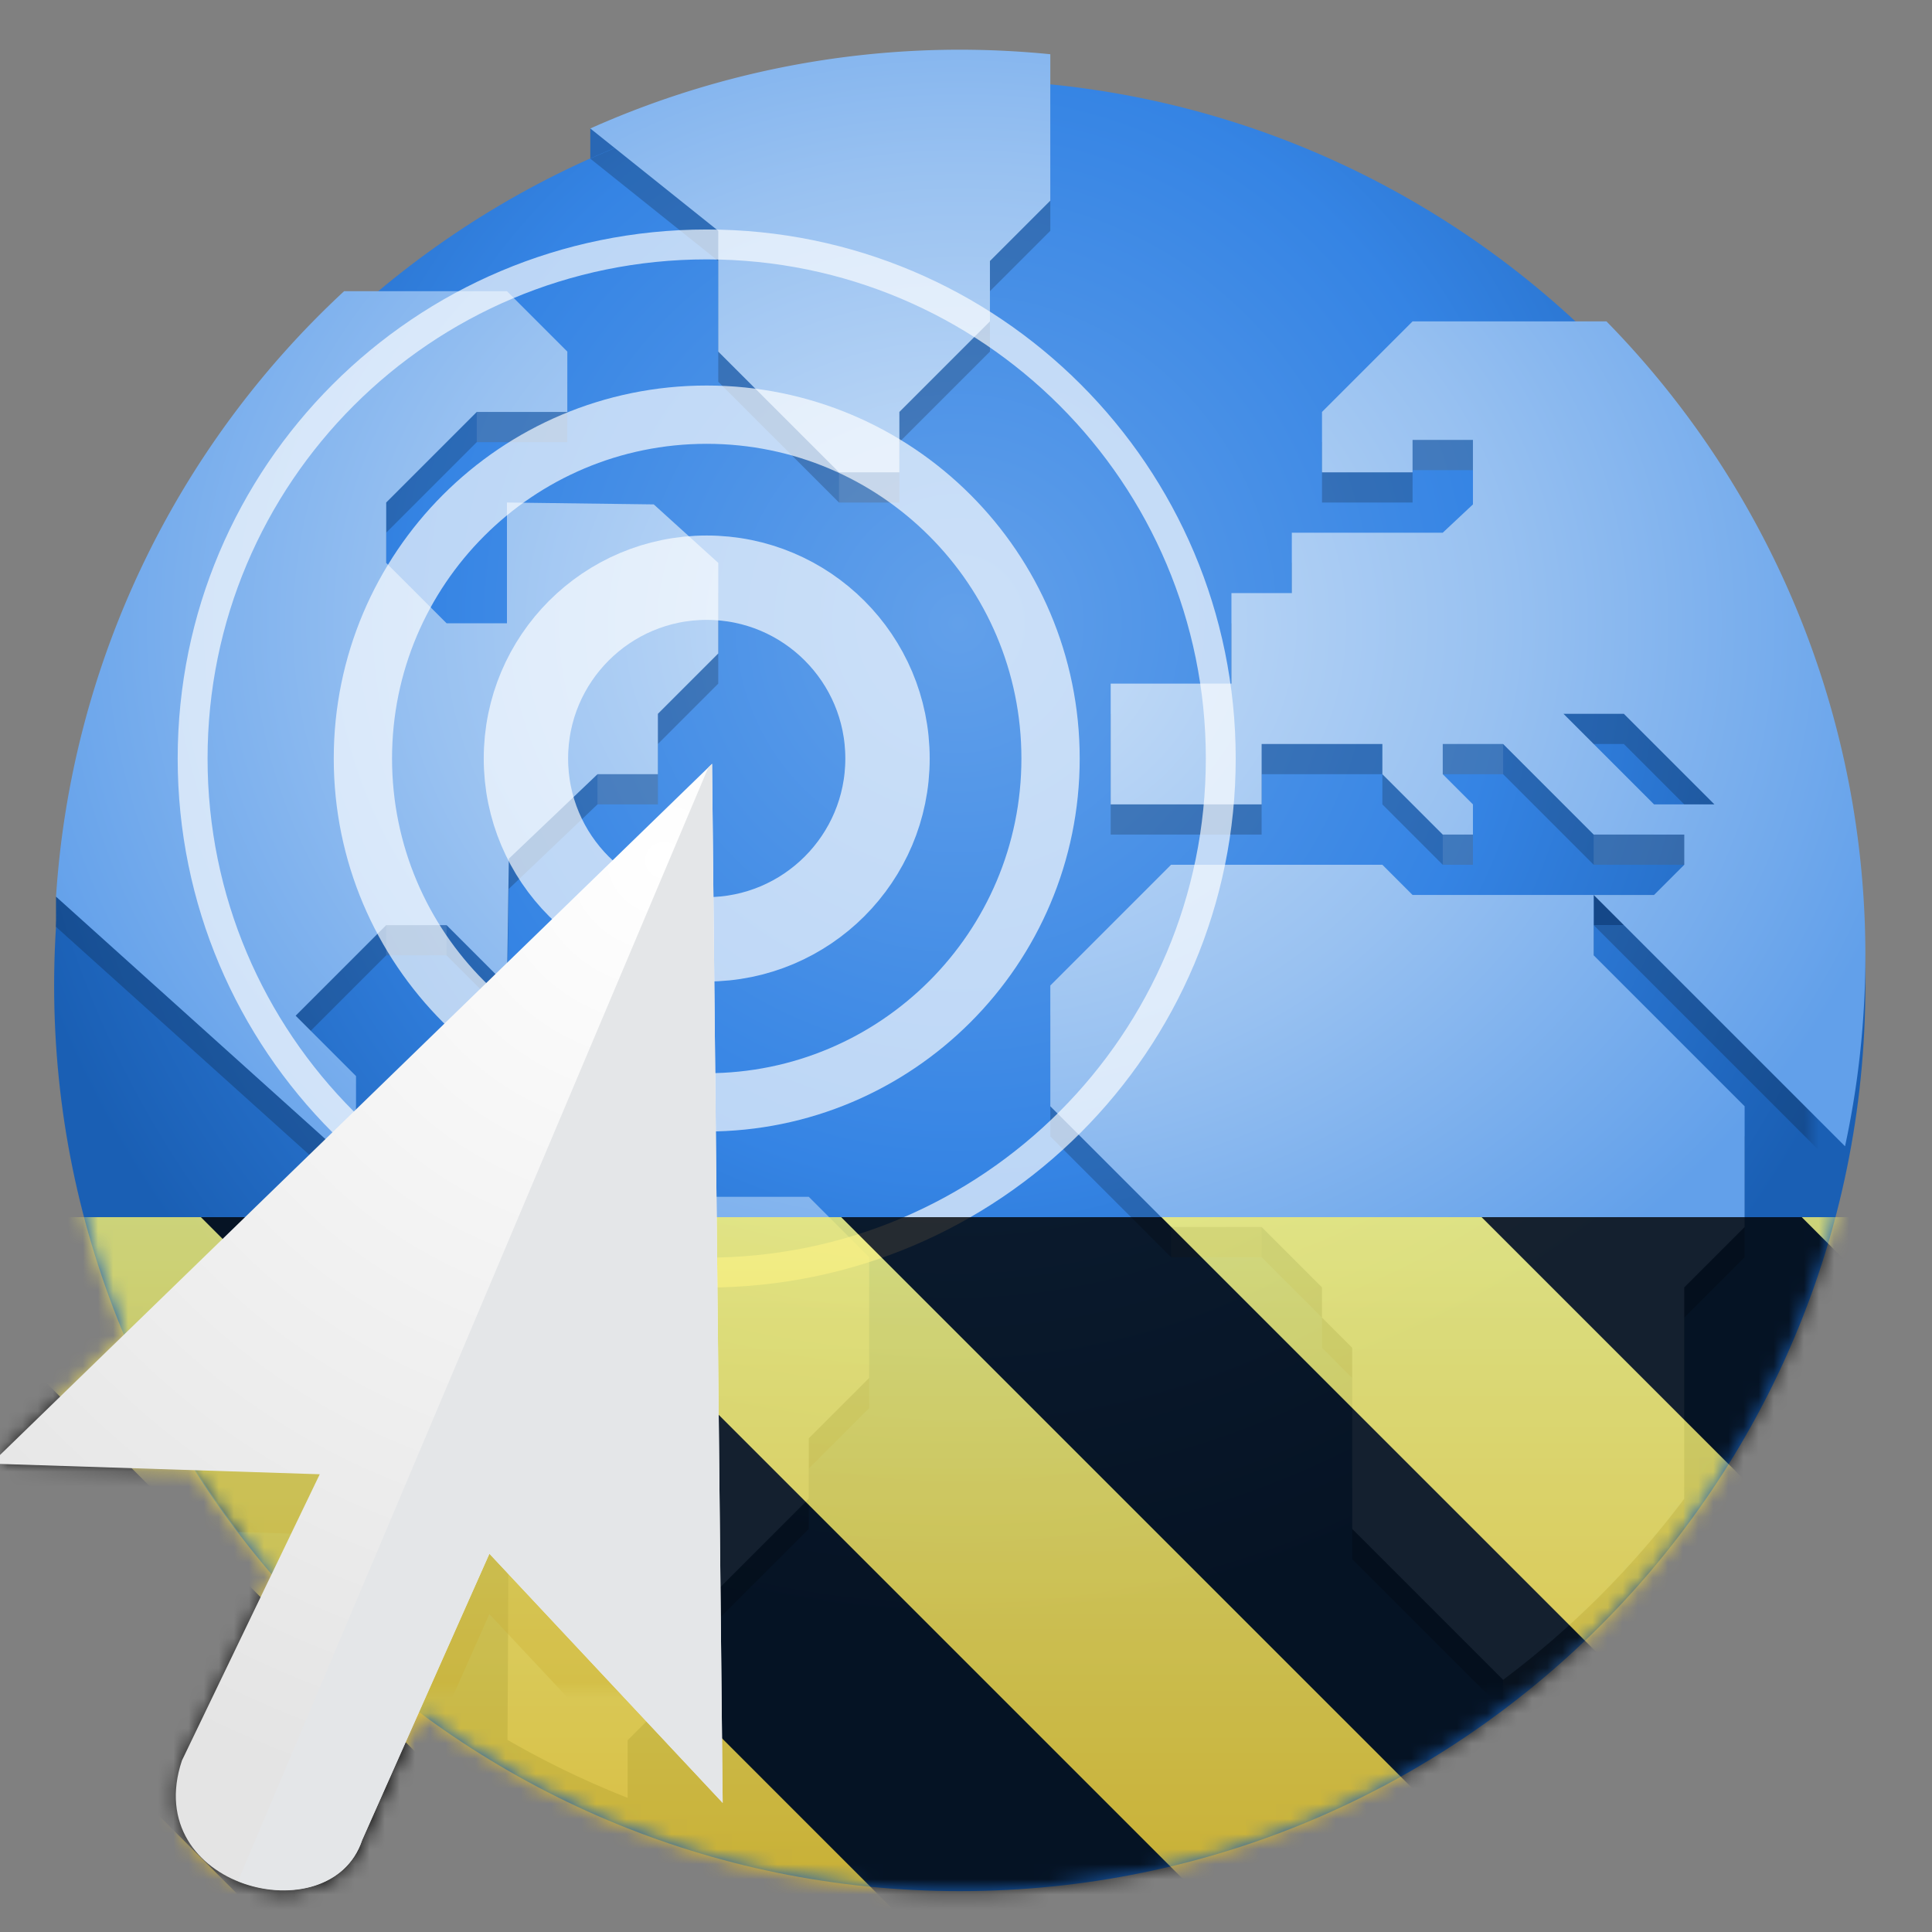 <svg xmlns="http://www.w3.org/2000/svg" xmlns:xlink="http://www.w3.org/1999/xlink" height="128" width="128"><rect width="100%" height="100%" fill="#808080" stroke="none"/><defs><mask id="T"><g filter="url(#a)"><path d="M0 0h128v128H0z" fill-opacity=".1"/></g></mask><mask id="au"><g filter="url(#a)"><path d="M0 0h128v128H0z" fill-opacity=".1"/></g></mask><mask id="aF"><use xlink:href="#b"/></mask><mask id="F"><g filter="url(#a)"><path d="M0 0h128v128H0z" fill-opacity=".1"/></g></mask><mask id="as"><g filter="url(#a)"><path d="M0 0h128v128H0z" fill-opacity=".1"/></g></mask><mask id="H"><g filter="url(#a)"><path d="M0 0h128v128H0z" fill-opacity=".1"/></g></mask><mask id="ay"><g filter="url(#a)"><path d="M0 0h128v128H0z" fill-opacity=".668"/></g></mask><mask id="J"><g filter="url(#a)"><path d="M0 0h128v128H0z" fill-opacity=".1"/></g></mask><mask id="aE"><g filter="url(#a)"><path d="M0 0h128v128H0z" fill-opacity=".5"/></g></mask><mask id="L"><g filter="url(#a)"><path d="M0 0h128v128H0z" fill-opacity=".1"/></g></mask><mask id="az"><g filter="url(#a)"><path d="M0 0h128v128H0z" fill-opacity=".668"/></g></mask><mask id="N"><g filter="url(#a)"><path d="M0 0h128v128H0z" fill-opacity=".1"/></g></mask><mask id="at"><g filter="url(#a)"><path d="M0 0h128v128H0z" fill-opacity=".1"/></g></mask><mask id="P"><g filter="url(#a)"><path d="M0 0h128v128H0z" fill-opacity=".1"/></g></mask><mask id="aA"><g filter="url(#a)"><path d="M0 0h128v128H0z" fill-opacity=".668"/></g></mask><mask id="R"><g filter="url(#a)"><path d="M0 0h128v128H0z" fill-opacity=".1"/></g></mask><mask id="aq"><g filter="url(#a)"><path d="M0 0h128v128H0z" fill-opacity=".1"/></g></mask><mask id="ax"><g filter="url(#a)"><path d="M0 0h128v128H0z" fill-opacity=".1"/></g></mask><mask id="aB"><g filter="url(#a)"><path d="M0 0h128v128H0z" fill-opacity=".3"/></g></mask><mask id="V"><g filter="url(#a)"><path d="M0 0h128v128H0z" fill-opacity=".1"/></g></mask><mask id="X"><g filter="url(#a)"><path d="M0 0h128v128H0z" fill-opacity=".668"/></g></mask><mask id="an"><g filter="url(#a)"><path d="M0 0h128v128H0z" fill-opacity=".2"/></g></mask><mask id="Z"><g filter="url(#a)"><path d="M0 0h128v128H0z" fill-opacity=".668"/></g></mask><mask id="av"><g filter="url(#a)"><path d="M0 0h128v128H0z" fill-opacity=".1"/></g></mask><mask id="ab"><g filter="url(#a)"><path d="M0 0h128v128H0z" fill-opacity=".668"/></g></mask><mask id="ar"><g filter="url(#a)"><path d="M0 0h128v128H0z" fill-opacity=".1"/></g></mask><mask id="ad"><g filter="url(#a)"><path d="M0 0h128v128H0z" fill-opacity=".3"/></g></mask><mask id="aw"><g filter="url(#a)"><path d="M0 0h128v128H0z" fill-opacity=".1"/></g></mask><mask id="f"><g filter="url(#a)"><path d="M0 0h128v128H0z" fill-opacity=".8"/></g></mask><mask id="am"><g filter="url(#a)"><path d="M0 0h128v128H0z" fill-opacity=".1"/></g></mask><mask id="ai"><g filter="url(#a)"><path d="M0 0h128v128H0z" fill-opacity=".5"/></g></mask><mask id="ap"><g filter="url(#a)"><path d="M0 0h128v128H0z" fill-opacity=".1"/></g></mask><mask id="C"><g filter="url(#a)"><path d="M0 0h128v128H0z" fill-opacity=".2"/></g></mask><mask id="A"><g filter="url(#a)"><path d="M0 0h128v128H0z" fill-opacity=".1"/></g></mask><clipPath id="q"><path d="M0 0h192v152H0z"/></clipPath><clipPath id="v"><path d="M0 0h192v152H0z"/></clipPath><clipPath id="c"><path d="M0 0h192v152H0z"/></clipPath><clipPath id="h"><path d="M0 0h192v152H0z"/></clipPath><clipPath id="k"><path d="M0 0h192v152H0z"/></clipPath><clipPath id="n"><path d="M0 0h192v152H0z"/></clipPath><clipPath id="aC"><path d="M79 0h49v128H79zm0 0"/></clipPath><clipPath id="aD"><path d="M479.988 20.078c0 110.453-89.543 200-200 200-110.453 0-200-89.547-200-200 0-110.457 89.547-200 200-200 110.457 0 200 89.543 200 200zm0 0"/></clipPath><clipPath id="o"><path d="M0 0h128v128H0z"/></clipPath><clipPath id="r"><path d="M0 0h128v128H0z"/></clipPath><clipPath id="i"><path d="M0 0h192v152H0z"/></clipPath><clipPath id="ag"><path d="M79 0h49v128H79zm0 0"/></clipPath><clipPath id="ah"><path d="M479.988 20.078c0 110.453-89.543 200-200 200-110.453 0-200-89.547-200-200 0-110.457 89.547-200 200-200 110.457 0 200 89.543 200 200zm0 0"/></clipPath><clipPath id="y"><path d="M0 0h128v128H0z"/></clipPath><clipPath id="w"><path d="M0 0h192v152H0z"/></clipPath><clipPath id="t"><path d="M0 0h192v152H0z"/></clipPath><clipPath id="e"><path d="M0 0h128v128H0z"/></clipPath><clipPath id="x"><path d="M0 0h192v152H0z"/></clipPath><clipPath id="m"><path d="M0 0h192v152H0z"/></clipPath><clipPath id="ak"><path d="M0 0h192v152H0z"/></clipPath><clipPath id="l"><path d="M0 0h192v152H0z"/></clipPath><clipPath id="u"><path d="M0 0h192v152H0z"/></clipPath><clipPath id="d"><path d="M0 0h192v152H0z"/></clipPath><clipPath id="j"><path d="M0 0h192v152H0z"/></clipPath><g clip-path="url(#u)" id="O"><path fill="#fff" d="M103.586 65.293h4v2h-4zm0 0"/></g><g clip-path="url(#c)" id="Y"><path stroke="#fff" stroke-linejoin="round" stroke-width="5.59" fill="none" d="M66.8 66.254c0 6.617-5.362 11.98-11.98 11.98-6.613 0-11.976-5.363-11.976-11.98s5.363-11.98 11.976-11.98c6.617 0 11.98 5.363 11.98 11.98zm0 0"/></g><g clip-path="url(#e)" id="aG"><use mask="url(#f)" xlink:href="#g"/></g><g clip-path="url(#h)" id="aa"><path stroke="#fff" stroke-linejoin="round" stroke-width="3.862" fill="none" d="M77.602 66.254c0 12.582-10.2 22.781-22.782 22.781-12.578 0-22.777-10.2-22.777-22.781 0-12.582 10.2-22.781 22.777-22.781 12.582 0 22.782 10.199 22.782 22.78zm0 0"/></g><g clip-path="url(#i)" id="B"><path fill="#fff" d="M107.586 115.293v14a60.121 60.121 0 0012-12v-2zm0 0"/></g><g clip-path="url(#j)" id="S"><path fill="#fff" d="M113.586 71.293h6v2h-6zm0 0"/></g><g clip-path="url(#k)" id="ac"><path stroke="#fff" stroke-linejoin="round" stroke-width="1.98" fill="none" d="M88.879 66.254c0 18.808-15.246 34.058-34.059 34.058-18.808 0-34.058-15.25-34.058-34.058 0-18.813 15.25-34.059 34.058-34.059 18.813 0 34.059 15.246 34.059 34.059zm0 0"/></g><g clip-path="url(#l)" id="M"><path fill="#fff" d="M47.586 67.293h4v2h-4zm0 0"/></g><g clip-path="url(#m)" id="I"><path fill="#fff" d="M33.586 77.293h4v2h-4zm0 0"/></g><g clip-path="url(#n)" id="ae"><path fill="#12121c" fill-rule="evenodd" d="M55.176 70.605L17.512 107.16a59.63 59.63 0 006.293 10.336l5.379.176-1.914 3.973a60.081 60.081 0 009.851 8.722l3.3-7.43 15.067 16.094c.13.031.258.067.387.098zm0 0"/></g><g clip-path="url(#o)" id="g"><path fill="url(#p)" d="M128 80.64V128H0V80.64zm0 0"/><path d="M13.309 80.64L60.664 128H81.88L34.52 80.64zm42.421 0L103.094 128h21.215L76.945 80.64zm42.43 0L128 110.48V89.27l-8.629-8.63zM0 88.548v21.215L18.238 128h21.215zm0 0"/></g><g clip-path="url(#q)" id="U"><path fill="#fff" d="M101.586 45.148h4v2h-4zm0 0"/></g><g filter="url(#a)" clip-path="url(#r)" id="b"><use xlink:href="#s"/></g><g clip-path="url(#t)" id="D"><path d="M71.586 21.293a60.068 60.068 0 00-24.477 5.219l8.477 6.781v8l8 8h4v-4l6-6v-4l4-4v-9.7a60.687 60.687 0 00-6-.3zm-40.79 16a59.996 59.996 0 00-19.085 40.113l19.875 17.887v-6l-4-4 6-6h4l4 4 .125-8.402 5.875-5.598h4v-4l4-4v-6l-4.273-3.875-9.727-.125v8h-4l-4-4v-4l6-6h6v-4l-4-4zm70.79 2l-6 6v4h6v-2.145h4v4.27l-2 1.875h-10v4h-4v6h-8v8h10v-4h8v2l4 4h2v-2l-2-2v-2h4l6 6h6v2l-2 2h-4l16.652 16.652a60.002 60.002 0 00-15.805-54.652zm12 38h-12l-2-2h-14l-8 8v8l8 8h6l4 4v2l2 2v12l10 10a60.02 60.02 0 0012-12v-14l4-4v-8l-10-10zm-2-12h4l6 6h-4zm-74 28l-4 4v10l8.125 8.144-.086 17.836a59.466 59.466 0 007.96 3.84v-3.82l6-6v-4l6-6v-4l4-4v-8l-4-4h-8l-4-4zm0 0"/></g><g clip-path="url(#d)" id="Q"><path fill="#fff" d="M103.586 71.293h2v2h-2zm0 0"/></g><g clip-path="url(#v)" id="W"><path fill="#fff" d="M63.586 47.293h4v2h-4zm0 0"/></g><g clip-path="url(#w)" id="aj"><path fill="#2e3436" d="M169.336 19.172v3.531l.883.883.34.344.543-.543v-.684h.683l.2-.2v-.683l.882-.883h.684l.199-.199v-.683l-.883-.883zm8.113 0v1.765h1.598l.91 1.325v.441l.856.883v-4.414zm3.363 4.414l-.91.05-.855-.933v-.219h-1.078l-.442-.664h-.078v2.883l.301.43v1.762L179.047 28l.883-.883V24.47zm0 0"/></g><g clip-path="url(#x)" id="G"><path fill="#fff" d="M85.586 97.293h6v2h-6zm0 0"/></g><g clip-path="url(#y)" id="s"><path fill="#2967b4" fill-rule="evenodd" d="M39.11 8.512v2l4.011-.16.09-1.997zm0 0"/><path fill="#164e93" fill-rule="evenodd" d="M3.71 59.41v2l4.013-.16.09-1.996zm0 0"/><path fill="url(#z)" d="M123.586 65.293c0 33.137-26.863 60-60 60s-60-26.863-60-60 26.863-60 60-60 60 26.863 60 60zm0 0"/><use mask="url(#A)" transform="translate(-8 -16)" xlink:href="#B"/><use mask="url(#C)" transform="translate(-8 -16)" xlink:href="#D"/><path fill="#144788" fill-rule="evenodd" d="M105.586 59.293v2h4v-2zm0 0"/><path fill="url(#E)" d="M63.586 3.293a60.068 60.068 0 00-24.477 5.219l8.477 6.781v8l8 8h4v-4l6-6v-4l4-4v-9.7a60.687 60.687 0 00-6-.3zm-40.79 16A59.996 59.996 0 003.712 59.406l19.875 17.887v-6l-4-4 6-6h4l4 4 .125-8.402 5.875-5.598h4v-4l4-4v-6l-4.273-3.875-9.727-.125v8h-4l-4-4v-4l6-6h6v-4l-4-4zm70.79 2l-6 6v4h6v-2.145h4v4.27l-2 1.875h-10v4h-4v6h-8v8h10v-4h8v2l4 4h2v-2l-2-2v-2h4l6 6h6v2l-2 2h-4l16.652 16.652a60.002 60.002 0 00-15.805-54.652zm12 38h-12l-2-2h-14l-8 8v8l8 8h6l4 4v2l2 2v12l10 10a60.02 60.02 0 0012-12v-14l4-4v-8l-10-10zm-2-12h4l6 6h-4zm-74 28l-4 4v10l8.125 8.144-.086 17.836a59.466 59.466 0 007.96 3.84v-3.82l6-6v-4l6-6v-4l4-4v-8l-4-4h-8l-4-4zm0 0"/><use mask="url(#F)" transform="translate(-8 -16)" xlink:href="#G"/><use mask="url(#H)" transform="translate(-8 -16)" xlink:href="#I"/><use mask="url(#J)" transform="translate(-8 -16)" xlink:href="#K"/><use mask="url(#L)" transform="translate(-8 -16)" xlink:href="#M"/><use mask="url(#N)" transform="translate(-8 -16)" xlink:href="#O"/><use mask="url(#P)" transform="translate(-8 -16)" xlink:href="#Q"/><use mask="url(#R)" transform="translate(-8 -16)" xlink:href="#S"/><use mask="url(#T)" transform="translate(-8 -16)" xlink:href="#U"/><use mask="url(#V)" transform="translate(-8 -16)" xlink:href="#W"/><use mask="url(#X)" transform="translate(-8 -16)" xlink:href="#Y"/><use mask="url(#Z)" transform="translate(-8 -16)" xlink:href="#aa"/><use mask="url(#ab)" transform="translate(-8 -16)" xlink:href="#ac"/><use mask="url(#ad)" transform="translate(-8 -16)" xlink:href="#ae"/><path fill="url(#af)" fill-rule="evenodd" d="M47.176 50.605L-.59 96.97l21.774.703-9.13 18.965c-2.812 8.43 9.833 11.59 11.942 5.27l8.43-18.97 15.453 16.508zm0 0"/><path fill="#e4e6e8" fill-rule="evenodd" d="M47.176 50.605l-.246.239-31.16 73.781c3.148 1.277 7.12.586 8.222-2.719l8.43-18.969 15.457 16.508zm0 0"/><g clip-path="url(#ag)"><g clip-path="url(#ah)"><use mask="url(#ai)" transform="translate(-8 -16)" xlink:href="#aj"/></g></g></g><g clip-path="url(#ak)" id="K"><path fill="#fff" d="M39.586 43.293h6v2h-6zm0 0"/></g><radialGradient gradientTransform="matrix(7.429 0 0 7.121 -88.327 -114.956)" r="9.125" fy="24.149" fx="17.814" cy="24.149" cx="17.814" gradientUnits="userSpaceOnUse" id="af"><stop stop-color="#fff" offset="0"/><stop stop-color="#e4e4e4" offset="1"/></radialGradient><radialGradient gradientTransform="matrix(.29 -.001 .001 .245 49.921 -16.608)" r="224" fy="236.83" fx="46.511" cy="236.83" cx="46.511" gradientUnits="userSpaceOnUse" id="E"><stop stop-color="#cee2f8" offset="0"/><stop stop-color="#98c1f1" offset=".552"/><stop stop-color="#62a0ea" offset="1"/></radialGradient><radialGradient gradientTransform="matrix(.29 0 0 .299 -10.777 55.175)" r="224" fy="-46.416" fx="256" cy="-46.416" cx="256" gradientUnits="userSpaceOnUse" id="z"><stop stop-color="#62a0ea" offset="0"/><stop stop-color="#3584e4" offset=".552"/><stop stop-color="#1a5fb4" offset="1"/></radialGradient><radialGradient gradientTransform="matrix(.29 -.001 .001 .245 49.921 -16.608)" r="224" fy="236.83" fx="46.511" cy="236.83" cx="46.511" gradientUnits="userSpaceOnUse" id="ao"><stop stop-color="#cee2f8" offset="0"/><stop stop-color="#98c1f1" offset=".552"/><stop stop-color="#62a0ea" offset="1"/></radialGradient><radialGradient gradientTransform="matrix(.29 0 0 .299 -10.777 55.175)" r="224" fy="-46.416" fx="256" cy="-46.416" cx="256" gradientUnits="userSpaceOnUse" id="al"><stop stop-color="#62a0ea" offset="0"/><stop stop-color="#3584e4" offset=".552"/><stop stop-color="#1a5fb4" offset="1"/></radialGradient><radialGradient id="aH" gradientUnits="userSpaceOnUse" cx="17.814" cy="24.149" fx="17.814" fy="24.149" r="9.125" gradientTransform="matrix(7.429 0 0 7.121 -88.327 -114.956)"><stop offset="0" stop-color="#fff"/><stop offset="1" stop-color="#e4e4e4"/></radialGradient><linearGradient gradientTransform="matrix(0 .37 -.985 0 295.385 -30.36)" y2="235" x2="428" y1="235" x1="300" gradientUnits="userSpaceOnUse" id="p"><stop stop-color="#f9f06b" offset="0"/><stop stop-color="#f5c211" offset="1"/></linearGradient><filter height="100%" width="100%" y="0%" x="0%" filterUnits="objectBoundingBox" id="a"><feColorMatrix values="0 0 0 0 1 0 0 0 0 1 0 0 0 0 1 0 0 0 1 0" in="SourceGraphic"/></filter></defs><path fill="#2967b4" fill-rule="evenodd" d="M39.11 8.512v2l4.011-.16.09-1.997zm0 0"/><path fill="#164e93" fill-rule="evenodd" d="M3.71 59.41v2l4.013-.16.09-1.996zm0 0"/><path fill="url(#al)" d="M123.586 65.293c0 33.137-26.863 60-60 60s-60-26.863-60-60 26.863-60 60-60 60 26.863 60 60zm0 0"/><use mask="url(#am)" transform="translate(-8 -16)" xlink:href="#B"/><use mask="url(#an)" transform="translate(-8 -16)" xlink:href="#D"/><path fill="#144788" fill-rule="evenodd" d="M105.586 59.293v2h4v-2zm0 0"/><path fill="url(#ao)" d="M63.586 3.293a60.068 60.068 0 00-24.477 5.219l8.477 6.781v8l8 8h4v-4l6-6v-4l4-4v-9.7a60.687 60.687 0 00-6-.3zm-40.79 16A59.996 59.996 0 003.712 59.406l19.875 17.887v-6l-4-4 6-6h4l4 4 .125-8.402 5.875-5.598h4v-4l4-4v-6l-4.273-3.875-9.727-.125v8h-4l-4-4v-4l6-6h6v-4l-4-4zm70.79 2l-6 6v4h6v-2.145h4v4.27l-2 1.875h-10v4h-4v6h-8v8h10v-4h8v2l4 4h2v-2l-2-2v-2h4l6 6h6v2l-2 2h-4l16.652 16.652a60.002 60.002 0 00-15.805-54.652zm12 38h-12l-2-2h-14l-8 8v8l8 8h6l4 4v2l2 2v12l10 10a60.02 60.02 0 0012-12v-14l4-4v-8l-10-10zm-2-12h4l6 6h-4zm-74 28l-4 4v10l8.125 8.144-.086 17.836a59.466 59.466 0 007.96 3.84v-3.82l6-6v-4l6-6v-4l4-4v-8l-4-4h-8l-4-4zm0 0"/><use mask="url(#ap)" transform="translate(-8 -16)" xlink:href="#G"/><use mask="url(#aq)" transform="translate(-8 -16)" xlink:href="#I"/><use mask="url(#ar)" transform="translate(-8 -16)" xlink:href="#K"/><use mask="url(#as)" transform="translate(-8 -16)" xlink:href="#M"/><use mask="url(#at)" transform="translate(-8 -16)" xlink:href="#O"/><use mask="url(#au)" transform="translate(-8 -16)" xlink:href="#Q"/><use mask="url(#av)" transform="translate(-8 -16)" xlink:href="#S"/><use mask="url(#aw)" transform="translate(-8 -16)" xlink:href="#U"/><use mask="url(#ax)" transform="translate(-8 -16)" xlink:href="#W"/><use mask="url(#ay)" transform="translate(-8 -16)" xlink:href="#Y"/><use mask="url(#az)" transform="translate(-8 -16)" xlink:href="#aa"/><use mask="url(#aA)" transform="translate(-8 -16)" xlink:href="#ac"/><use mask="url(#aB)" transform="translate(-8 -16)" xlink:href="#ae"/><g clip-path="url(#aC)"><g clip-path="url(#aD)"><use mask="url(#aE)" transform="translate(-8 -16)" xlink:href="#aj"/></g></g><use mask="url(#aF)" xlink:href="#aG"/><path d="M47.176 50.605L-.59 96.97l21.774.703-9.13 18.965c-2.812 8.43 9.833 11.59 11.942 5.27l8.43-18.97 15.453 16.508zm0 0" fill-rule="evenodd" fill="url(#aH)"/><path d="M47.176 50.605l-.246.239-31.16 73.781c3.148 1.277 7.12.586 8.222-2.719l8.43-18.969 15.457 16.508zm0 0" fill-rule="evenodd" fill="#e4e6e8"/></svg>